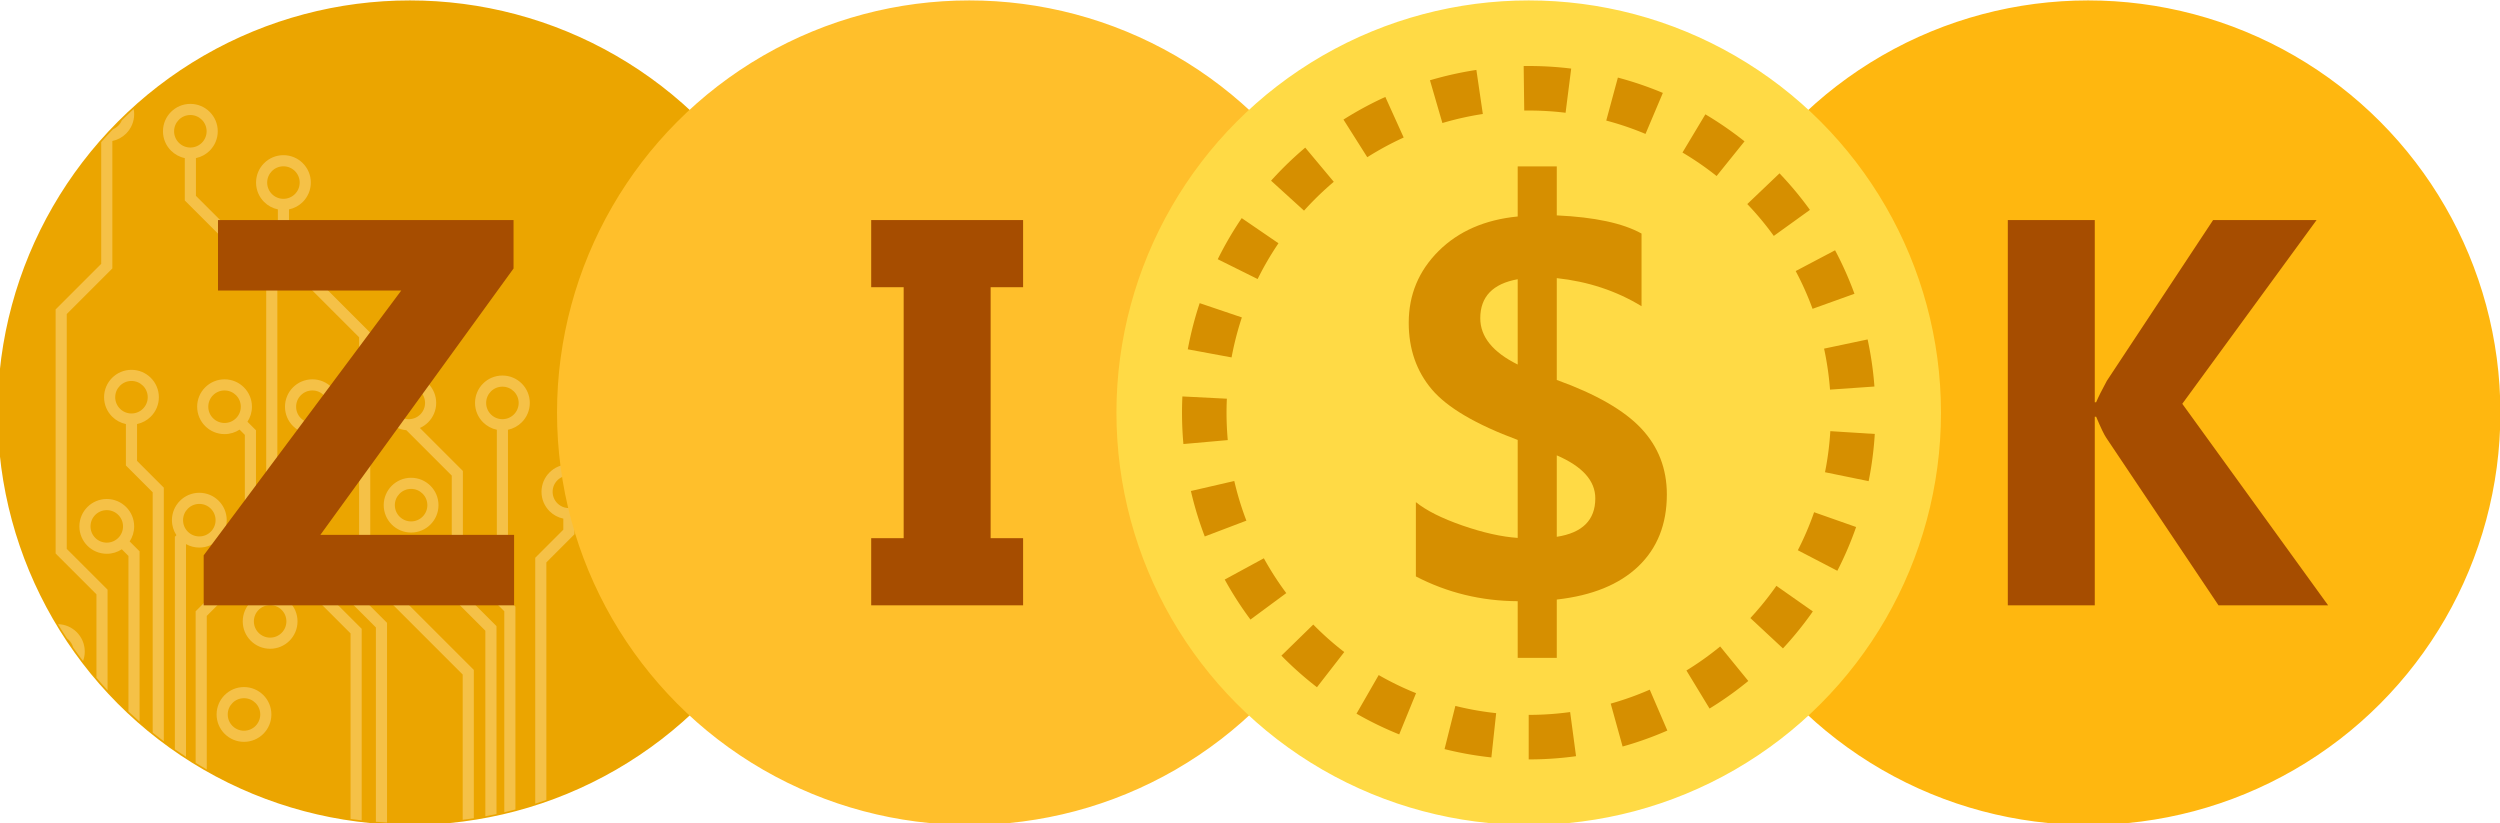 <?xml version="1.0" encoding="UTF-8"?>
<!DOCTYPE svg PUBLIC "-//W3C//DTD SVG 1.1//EN" "http://www.w3.org/Graphics/SVG/1.1/DTD/svg11.dtd">
<!-- Creator: CorelDRAW Standard 2020 -->
<svg xmlns="http://www.w3.org/2000/svg" xml:space="preserve" width="829px" height="273px" version="1.1" style="shape-rendering:geometricPrecision; text-rendering:geometricPrecision; image-rendering:optimizeQuality; fill-rule:evenodd; clip-rule:evenodd"
viewBox="0 0 829 273.086"
 xmlns:xlink="http://www.w3.org/1999/xlink"
 xmlns:xodm="http://www.corel.com/coreldraw/odm/2003">
 <defs>
  <style type="text/css">
   <![CDATA[
    .str0 {stroke:#EBA500;stroke-width:1.181;stroke-miterlimit:22.926}
    .str2 {stroke:#FFB70F;stroke-width:1.181;stroke-miterlimit:22.926}
    .str1 {stroke:#FFBF2B;stroke-width:1.181;stroke-miterlimit:22.926}
    .str3 {stroke:#FFDA45;stroke-width:1.181;stroke-miterlimit:22.926}
    .fil0 {fill:#EBA500}
    .fil3 {fill:#FFB70F}
    .fil2 {fill:#FFBF2B}
    .fil4 {fill:#FFDA45}
    .fil5 {fill:#A64D00;fill-rule:nonzero}
    .fil6 {fill:#D68F00;fill-rule:nonzero}
    .fil1 {fill:#F5C147;fill-rule:nonzero}
   ]]>
  </style>
 </defs>
 <g id="Layer_x0020_1">
  <g id="_1089218416">
   <circle class="fil0 str0" cx="135.832" cy="136.893" r="136.163"/>
   <path class="fil1" d="M44.374 37.874c0,2.508 -1.017,4.78 -2.661,6.424 -1.23,1.23 -2.81,2.108 -4.578,2.474l0 42.273 -15.122 15.123 0 77.899 13.539 13.539 0 33.388c-1.26,-1.371 -2.489,-2.769 -3.693,-4.192l0 -27.667 -13.539 -13.539 0 -80.957 15.122 -15.122 0 -40.373c1.277,-1.457 2.581,-2.89 3.919,-4.29 0.656,-0.273 1.247,-0.672 1.741,-1.167 0.509,-0.509 0.917,-1.12 1.191,-1.801 1.283,-1.264 2.588,-2.508 3.92,-3.721 0.105,0.553 0.161,1.125 0.161,1.709zm27.724 5.671c0,2.508 -1.017,4.78 -2.661,6.424 -1.23,1.229 -2.81,2.108 -4.578,2.474l0 12.517 27.007 27.007 0 88.631 27.977 27.977 0 63.542c-1.236,-0.145 -2.467,-0.305 -3.693,-0.483l0 -61.53 -27.977 -27.977 0 -88.631 -27.007 -27.007 0 -14.046c-1.768,-0.366 -3.348,-1.245 -4.578,-2.474 -1.644,-1.644 -2.661,-3.916 -2.661,-6.424 0,-2.509 1.017,-4.78 2.661,-6.425 1.645,-1.644 3.916,-2.661 6.424,-2.661 2.509,0 4.781,1.017 6.425,2.661 1.644,1.645 2.661,3.916 2.661,6.425zm-5.272 3.813c0.975,-0.975 1.579,-2.324 1.579,-3.813 0,-1.49 -0.604,-2.838 -1.579,-3.814 -0.976,-0.975 -2.324,-1.579 -3.814,-1.579 -1.489,0 -2.837,0.604 -3.813,1.579 -0.975,0.976 -1.579,2.324 -1.579,3.814 0,1.489 0.604,2.838 1.579,3.813 0.976,0.976 2.324,1.58 3.813,1.58 1.49,0 2.838,-0.604 3.814,-1.58zm36.147 13.199c0,2.508 -1.018,4.78 -2.662,6.424 -1.229,1.23 -2.81,2.109 -4.577,2.474l0 13.958 26.947 26.947 0 77.502 34.357 34.357 0 49.191c-1.226,0.191 -2.457,0.369 -3.693,0.528l0 -48.19 -34.357 -34.358 0 -77.501 -26.947 -26.947 0 -15.487c-1.768,-0.365 -3.349,-1.244 -4.578,-2.474 -1.644,-1.644 -2.662,-3.916 -2.662,-6.424 0,-2.508 1.018,-4.78 2.662,-6.424 1.644,-1.644 3.915,-2.661 6.424,-2.661 2.508,0 4.78,1.017 6.424,2.661 1.644,1.644 2.662,3.916 2.662,6.424zm-5.273 3.814c0.976,-0.976 1.58,-2.325 1.58,-3.814 0,-1.489 -0.604,-2.838 -1.58,-3.813 -0.975,-0.976 -2.324,-1.579 -3.813,-1.579 -1.49,0 -2.838,0.603 -3.814,1.579 -0.975,0.975 -1.578,2.324 -1.578,3.813 0,1.489 0.603,2.838 1.578,3.814 0.976,0.975 2.324,1.579 3.814,1.579 1.489,0 2.838,-0.604 3.813,-1.579zm-45.135 67.386c0,2.509 -1.017,4.781 -2.661,6.425 -1.23,1.229 -2.81,2.108 -4.578,2.473l0 12.218 8.884 8.883 0 84.131c-1.25,-0.937 -2.478,-1.901 -3.693,-2.88l0 -79.722 -8.884 -8.884 0 -13.746c-1.768,-0.365 -3.348,-1.244 -4.578,-2.473 -1.644,-1.644 -2.661,-3.916 -2.661,-6.425 0,-2.508 1.017,-4.779 2.661,-6.424 1.645,-1.644 3.916,-2.661 6.424,-2.661 2.509,0 4.781,1.017 6.425,2.661 1.644,1.645 2.661,3.916 2.661,6.424zm-5.272 3.814c0.976,-0.976 1.58,-2.324 1.58,-3.814 0,-1.489 -0.604,-2.837 -1.58,-3.813 -0.976,-0.975 -2.324,-1.579 -3.814,-1.579 -1.489,0 -2.837,0.604 -3.813,1.579 -0.975,0.976 -1.579,2.324 -1.579,3.813 0,1.49 0.604,2.838 1.579,3.814 0.976,0.975 2.324,1.579 3.813,1.579 1.49,0 2.838,-0.604 3.814,-1.579zm36.147 -0.663c0,1.841 -0.548,3.554 -1.489,4.985l2.83 2.831 0 45.246 -16.323 16.323 0 50.948c-1.243,-0.709 -2.474,-1.439 -3.693,-2.186l0 -50.291 16.323 -16.323 0 -42.189 -1.748 -1.748c-1.432,0.941 -3.145,1.489 -4.986,1.489 -2.509,0 -4.78,-1.017 -6.424,-2.661 -1.644,-1.644 -2.662,-3.916 -2.662,-6.424 0,-2.508 1.018,-4.78 2.662,-6.424 1.644,-1.645 3.915,-2.661 6.424,-2.661 2.509,0 4.78,1.016 6.424,2.661 1.644,1.644 2.662,3.916 2.662,6.424zm-5.273 3.813c0.976,-0.975 1.58,-2.324 1.58,-3.813 0,-1.489 -0.604,-2.838 -1.58,-3.814 -0.975,-0.975 -2.324,-1.579 -3.813,-1.579 -1.489,0 -2.837,0.604 -3.813,1.579 -0.976,0.976 -1.58,2.325 -1.58,3.814 0,1.489 0.604,2.838 1.58,3.813 0.976,0.976 2.324,1.58 3.813,1.58 1.489,0 2.838,-0.604 3.813,-1.58zm34.406 -3.813c0,2.508 -1.018,4.78 -2.661,6.424 -1.23,1.229 -2.81,2.109 -4.578,2.474l0 39.868 22.915 22.915 0 66.253c-1.235,-0.069 -2.466,-0.153 -3.692,-0.254l0 -64.47 -22.917 -22.916 0 -41.396c-1.767,-0.365 -3.347,-1.245 -4.577,-2.474 -1.644,-1.644 -2.662,-3.916 -2.662,-6.424 0,-2.508 1.018,-4.78 2.662,-6.424 1.644,-1.645 3.916,-2.661 6.424,-2.661 2.509,0 4.78,1.016 6.425,2.661 1.643,1.644 2.661,3.916 2.661,6.424zm-5.272 3.813c0.975,-0.975 1.579,-2.324 1.579,-3.813 0,-1.489 -0.604,-2.838 -1.579,-3.814 -0.976,-0.975 -2.324,-1.579 -3.814,-1.579 -1.489,0 -2.838,0.604 -3.813,1.579 -0.976,0.976 -1.58,2.325 -1.58,3.814 0,1.489 0.604,2.838 1.58,3.813 0.975,0.976 2.324,1.58 3.813,1.58 1.49,0 2.838,-0.604 3.814,-1.58zm-62.927 35.883c0,1.841 -0.548,3.554 -1.489,4.986l3.284 3.284 0 56.486c-1.252,-1.096 -2.482,-2.215 -3.693,-3.355l0 -51.603 -2.202 -2.202c-1.431,0.942 -3.145,1.489 -4.985,1.489 -2.509,0 -4.781,-1.017 -6.425,-2.661 -1.644,-1.644 -2.661,-3.916 -2.661,-6.424 0,-2.509 1.017,-4.78 2.661,-6.424 1.644,-1.644 3.916,-2.662 6.425,-2.662 2.508,0 4.779,1.018 6.424,2.662 1.644,1.644 2.661,3.915 2.661,6.424zm-5.272 3.813c0.975,-0.976 1.579,-2.324 1.579,-3.813 0,-1.489 -0.604,-2.838 -1.579,-3.813 -0.976,-0.976 -2.324,-1.58 -3.813,-1.58 -1.49,0 -2.838,0.604 -3.814,1.58 -0.976,0.975 -1.58,2.324 -1.58,3.813 0,1.489 0.604,2.837 1.58,3.813 0.976,0.976 2.324,1.579 3.814,1.579 1.489,0 2.837,-0.603 3.813,-1.579zm35.972 -5.878c0,2.508 -1.017,4.78 -2.661,6.424 -1.645,1.644 -3.916,2.661 -6.425,2.661 -1.603,0 -3.11,-0.415 -4.418,-1.145l0 70.552c-1.245,-0.811 -2.475,-1.644 -3.692,-2.494l0 -70.498 0.514 -0.514c-0.941,-1.432 -1.489,-3.145 -1.489,-4.986 0,-2.508 1.017,-4.78 2.661,-6.424 1.644,-1.644 3.916,-2.661 6.424,-2.661 2.509,0 4.78,1.017 6.425,2.661 1.644,1.644 2.661,3.916 2.661,6.424zm-5.272 3.814c0.975,-0.976 1.579,-2.325 1.579,-3.814 0,-1.489 -0.604,-2.838 -1.579,-3.813 -0.976,-0.976 -2.324,-1.58 -3.814,-1.58 -1.489,0 -2.838,0.604 -3.813,1.58 -0.975,0.975 -1.579,2.324 -1.579,3.813 0,1.489 0.604,2.838 1.579,3.814 0.975,0.975 2.324,1.579 3.813,1.579 1.49,0 2.838,-0.604 3.814,-1.579zm-41.813 39.765c0,1.111 -0.2,2.176 -0.566,3.161 -1.131,-1.486 -2.231,-2.996 -3.302,-4.528 -0.246,-0.94 -0.738,-1.78 -1.404,-2.446 -0.191,-0.191 -0.396,-0.367 -0.613,-0.528 -1.03,-1.559 -2.03,-3.139 -2.996,-4.742 2.427,0.054 4.62,1.06 6.22,2.659 1.643,1.644 2.661,3.916 2.661,6.424zm70.573 -10.01c0,2.509 -1.018,4.78 -2.661,6.425 -1.645,1.644 -3.916,2.661 -6.425,2.661 -2.508,0 -4.78,-1.017 -6.424,-2.661 -1.644,-1.645 -2.661,-3.916 -2.661,-6.425 0,-2.508 1.017,-4.78 2.661,-6.424 1.644,-1.644 3.916,-2.661 6.424,-2.661 2.509,0 4.78,1.017 6.425,2.661 1.643,1.644 2.661,3.916 2.661,6.424zm-5.272 3.814c0.975,-0.976 1.579,-2.324 1.579,-3.814 0,-1.489 -0.604,-2.838 -1.579,-3.813 -0.976,-0.976 -2.324,-1.58 -3.814,-1.58 -1.489,0 -2.837,0.604 -3.813,1.58 -0.976,0.975 -1.58,2.324 -1.58,3.813 0,1.49 0.604,2.838 1.58,3.814 0.976,0.975 2.324,1.579 3.813,1.579 1.49,0 2.838,-0.604 3.814,-1.579zm52.032 -42.363c0,2.508 -1.017,4.78 -2.661,6.424 -1.644,1.644 -3.916,2.661 -6.425,2.661 -2.508,0 -4.779,-1.017 -6.424,-2.661 -1.644,-1.644 -2.661,-3.916 -2.661,-6.424 0,-2.508 1.017,-4.78 2.661,-6.424 1.645,-1.645 3.916,-2.661 6.424,-2.661 2.509,0 4.781,1.016 6.425,2.661 1.644,1.644 2.661,3.916 2.661,6.424zm-5.272 3.813c0.976,-0.975 1.579,-2.324 1.579,-3.813 0,-1.489 -0.603,-2.838 -1.579,-3.814 -0.976,-0.975 -2.324,-1.579 -3.814,-1.579 -1.489,0 -2.837,0.604 -3.813,1.579 -0.975,0.976 -1.579,2.325 -1.579,3.814 0,1.489 0.604,2.838 1.579,3.813 0.976,0.976 2.324,1.58 3.813,1.58 1.49,0 2.838,-0.604 3.814,-1.58zm4.508 -37.724c0,2.508 -1.016,4.78 -2.661,6.424 -0.785,0.785 -1.714,1.428 -2.744,1.885l14.261 14.26 0 40.315 11.146 11.146 0 62.332c-1.225,0.262 -2.456,0.51 -3.693,0.741l0 -61.544 -11.146 -11.146 0 -40.315 -15.047 -15.048c-2.19,-0.19 -4.157,-1.159 -5.625,-2.626 -1.644,-1.644 -2.661,-3.916 -2.661,-6.424 0,-2.508 1.017,-4.78 2.661,-6.424 1.644,-1.645 3.916,-2.661 6.424,-2.661 2.508,0 4.78,1.016 6.424,2.661 1.645,1.644 2.661,3.916 2.661,6.424zm-5.271 3.813c0.975,-0.975 1.579,-2.324 1.579,-3.813 0,-1.489 -0.604,-2.838 -1.579,-3.814 -0.976,-0.975 -2.325,-1.579 -3.814,-1.579 -1.489,0 -2.838,0.604 -3.813,1.579 -0.976,0.976 -1.58,2.325 -1.58,3.814 0,1.489 0.604,2.838 1.58,3.813 0.975,0.976 2.324,1.58 3.813,1.58 1.489,0 2.838,-0.604 3.814,-1.58zm36.323 -3.813c0,2.508 -1.017,4.78 -2.661,6.424 -1.229,1.229 -2.81,2.109 -4.578,2.473l0 56.198 2.469 2.469 0 67.292c-1.224,0.325 -2.455,0.636 -3.693,0.927l0 -66.69 -2.468 -2.469 0 -57.727c-1.768,-0.364 -3.349,-1.244 -4.578,-2.473 -1.644,-1.644 -2.661,-3.916 -2.661,-6.424 0,-2.508 1.017,-4.78 2.661,-6.424 1.644,-1.645 3.916,-2.661 6.424,-2.661 2.508,0 4.78,1.016 6.424,2.661 1.644,1.644 2.661,3.916 2.661,6.424zm-5.272 3.813c0.976,-0.975 1.58,-2.324 1.58,-3.813 0,-1.489 -0.604,-2.838 -1.58,-3.814 -0.975,-0.975 -2.324,-1.579 -3.813,-1.579 -1.489,0 -2.838,0.604 -3.814,1.579 -0.975,0.976 -1.579,2.325 -1.579,3.814 0,1.489 0.604,2.838 1.579,3.813 0.976,0.976 2.325,1.58 3.814,1.58 1.489,0 2.838,-0.604 3.813,-1.58zm27.322 25.665c0,2.509 -1.016,4.781 -2.661,6.425 -1.229,1.229 -2.81,2.108 -4.578,2.473l0 5.198 -9.316 9.317 0 78.799c-1.224,0.431 -2.454,0.845 -3.693,1.243l0 -81.571 9.317 -9.316 0 -3.67c-1.768,-0.365 -3.349,-1.244 -4.578,-2.473 -1.644,-1.644 -2.661,-3.916 -2.661,-6.425 0,-2.508 1.017,-4.779 2.661,-6.424 1.644,-1.644 3.916,-2.661 6.424,-2.661 2.508,0 4.78,1.017 6.424,2.661 1.645,1.645 2.661,3.916 2.661,6.424zm-5.271 3.814c0.975,-0.976 1.579,-2.324 1.579,-3.814 0,-1.489 -0.604,-2.837 -1.579,-3.813 -0.976,-0.975 -2.325,-1.579 -3.814,-1.579 -1.489,0 -2.838,0.604 -3.813,1.579 -0.976,0.976 -1.58,2.324 -1.58,3.813 0,1.49 0.604,2.838 1.58,3.814 0.975,0.976 2.324,1.58 3.813,1.58 1.489,0 2.838,-0.604 3.814,-1.58zm-102.496 70.043c0,2.508 -1.017,4.78 -2.661,6.424 -1.644,1.644 -3.916,2.661 -6.425,2.661 -2.508,0 -4.779,-1.017 -6.424,-2.661 -1.644,-1.644 -2.661,-3.916 -2.661,-6.424 0,-2.509 1.017,-4.78 2.661,-6.425 1.645,-1.644 3.916,-2.661 6.424,-2.661 2.509,0 4.781,1.017 6.425,2.661 1.644,1.645 2.661,3.916 2.661,6.425zm-5.272 3.813c0.976,-0.975 1.58,-2.324 1.58,-3.813 0,-1.49 -0.604,-2.838 -1.58,-3.814 -0.975,-0.975 -2.324,-1.579 -3.814,-1.579 -1.489,0 -2.837,0.604 -3.813,1.579 -0.975,0.976 -1.579,2.324 -1.579,3.814 0,1.489 0.604,2.838 1.579,3.813 0.976,0.976 2.324,1.58 3.813,1.58 1.49,0 2.839,-0.604 3.814,-1.58z"/>
   <circle class="fil2 str1" cx="321.39" cy="136.893" r="136.163"/>
   <circle class="fil3 str2" cx="692.507" cy="136.893" r="136.163"/>
   <circle class="fil4 str3" cx="506.949" cy="136.893" r="136.163"/>
   <polygon class="fil5" points="170.395,200.789 67.432,200.789 67.432,184.207 132.971,96.365 72.178,96.365 72.178,72.997 170.212,72.997 170.212,89.063 106.134,177.421 170.395,177.421 "/>
   <polygon class="fil5" points="339.235,72.997 339.235,95.27 328.464,95.27 328.464,178.517 339.235,178.517 339.235,200.789 288.849,200.789 288.849,178.517 299.62,178.517 299.62,95.27 288.849,95.27 288.849,72.997 "/>
   <path class="fil6" d="M516.259 198.873l0 19.351 -12.962 0 0 -18.803c-12.079,-0.061 -23.337,-2.8 -33.774,-8.215l0 -24.646c3.469,2.799 8.612,5.385 15.457,7.759 6.846,2.373 12.962,3.742 18.317,4.107l0 -32.495c-13.935,-5.173 -23.428,-10.772 -28.51,-16.796 -5.081,-6.024 -7.637,-13.388 -7.637,-22.059 0,-9.311 3.317,-17.252 9.919,-23.824 6.603,-6.542 15.335,-10.376 26.228,-11.441l0 -16.613 12.962 0 0 16.248c12.566,0.578 21.937,2.587 28.114,6.025l0 24.097c-8.337,-5.08 -17.708,-8.184 -28.114,-9.31l0 33.774c13.023,4.685 22.364,10.07 28.023,16.095 5.659,6.025 8.489,13.327 8.489,21.877 0,9.889 -3.165,17.83 -9.463,23.854 -6.298,6.025 -15.335,9.706 -27.049,11.015zm-12.962 -77.953l0 -28.297c-8.276,1.491 -12.414,5.812 -12.414,12.932 0,6.146 4.138,11.257 12.414,15.365zm12.962 30.122l0 27.019c8.519,-1.309 12.779,-5.568 12.779,-12.749 0,-5.842 -4.26,-10.588 -12.779,-14.27z"/>
   <path class="fil5" d="M772.119 200.789l-36.36 0 -37.211 -55.528c-0.731,-1.065 -1.857,-3.408 -3.378,-7.029l-0.456 0 0 62.557 -28.845 0 0 -127.792 28.845 0 0 60.428 0.456 0c0.7,-1.674 1.887,-4.047 3.56,-7.12l35.234 -53.308 34.321 0 -44.544 60.945 48.378 66.847z"/>
   <path class="fil6" d="M520.695 236.19l-0.971 0.129 -0.628 0.077 -0.629 0.074 -0.63 0.07 -0.632 0.066 -0.632 0.063 -0.633 0.058 -0.635 0.054 -0.637 0.051 -0.637 0.046 -0.638 0.042 -0.64 0.039 -0.641 0.035 -0.642 0.03 -0.642 0.027 -0.644 0.022 -0.645 0.019 -0.646 0.014 -0.646 0.01 -0.649 0.006 -0.65 0.002 0 14.77 0.743 -0.002 0.741 -0.007 0.742 -0.011 0.739 -0.017 0.739 -0.021 0.737 -0.025 0.737 -0.031 0.734 -0.035 0.734 -0.04 0.733 -0.044 0.731 -0.048 0.731 -0.054 0.728 -0.057 0.729 -0.063 0.727 -0.067 0.725 -0.071 0.724 -0.076 0.723 -0.081 0.72 -0.084 0.721 -0.089 1.065 -0.141 -1.956 -14.64zm-24.545 0.36l-0.72 -0.08 -0.629 -0.074 -0.628 -0.077 -0.626 -0.082 -0.625 -0.085 -0.624 -0.09 -0.623 -0.093 -0.621 -0.097 -0.621 -0.101 -0.619 -0.104 -0.617 -0.108 -0.615 -0.112 -0.616 -0.116 -0.613 -0.12 -0.612 -0.123 -0.612 -0.127 -0.608 -0.131 -0.608 -0.134 -0.608 -0.138 -0.605 -0.142 -0.603 -0.145 -0.477 -0.118 -3.59 14.327 0.565 0.14 0.694 0.167 0.695 0.163 0.696 0.158 0.698 0.155 0.7 0.15 0.701 0.145 0.704 0.142 0.704 0.137 0.706 0.133 0.707 0.129 0.709 0.124 0.711 0.12 0.711 0.115 0.713 0.112 0.715 0.106 0.716 0.103 0.717 0.098 0.719 0.094 0.72 0.089 0.721 0.084 0.813 0.09 1.585 -14.684zm-26.571 -6.622l-1.081 -0.441 -0.561 -0.236 -0.561 -0.239 -0.56 -0.243 -0.558 -0.246 -0.555 -0.249 -0.554 -0.253 -0.552 -0.256 -0.551 -0.258 -0.548 -0.262 -0.546 -0.266 -1.089 -0.541 -1.08 -0.553 -0.537 -0.281 -0.535 -0.285 -0.534 -0.288 -0.532 -0.291 -0.528 -0.294 -0.928 -0.524 -7.362 12.804 1.082 0.613 0.608 0.338 0.61 0.333 0.612 0.33 0.615 0.327 0.616 0.323 0.618 0.319 0.623 0.316 0.624 0.313 0.623 0.307 0.629 0.305 0.63 0.301 0.631 0.298 0.634 0.293 0.636 0.29 0.639 0.286 0.639 0.283 0.641 0.278 0.645 0.275 0.647 0.272 0.649 0.266 0.516 0.209 5.585 -13.673zm-23.814 -13.638l-0.695 -0.541 -0.942 -0.749 -0.932 -0.76 -0.464 -0.386 -0.461 -0.387 -0.458 -0.389 -0.456 -0.393 -0.905 -0.794 -0.449 -0.4 -0.446 -0.403 -0.444 -0.406 -0.88 -0.82 -0.437 -0.414 -0.434 -0.416 -0.861 -0.84c-0.341,-0.34 -0.682,-0.679 -1.019,-1.023l-10.568 10.318 0.717 0.724 0.489 0.486 0.491 0.484 0.495 0.48 0.498 0.477 0.5 0.475 0.503 0.471 0.507 0.468 0.508 0.465 0.513 0.463 0.515 0.46 0.517 0.456 0.519 0.452 0.523 0.451 0.526 0.447 0.529 0.444 0.53 0.44 0.534 0.438 0.536 0.436 0.539 0.431 0.542 0.429 0.764 0.594 9.056 -11.668zm-19.232 -19.555l-0.623 -0.845 -0.354 -0.488 -0.351 -0.491 -0.348 -0.493 -0.345 -0.494 -0.342 -0.497 -0.676 -1 -0.664 -1.009 -0.327 -0.507 -0.324 -0.508 -0.321 -0.512 -0.319 -0.514 -0.315 -0.516 -0.622 -1.037 -0.61 -1.045 -0.3 -0.526 -0.297 -0.527 -0.299 -0.54 -12.979 7.051 0.386 0.695 0.341 0.606 0.344 0.603 0.348 0.601 0.351 0.599 0.355 0.596 0.359 0.594 0.362 0.592 0.365 0.589 0.369 0.586 0.372 0.585 0.376 0.583 0.379 0.579 0.382 0.577 0.386 0.575 0.389 0.572 0.393 0.57 0.395 0.567 0.4 0.565 0.402 0.562 0.405 0.56 0.677 0.917 11.88 -8.775zm-13.232 -24.036l-0.291 -0.769 -0.213 -0.574 -0.209 -0.576 -0.205 -0.578 -0.202 -0.579 -0.199 -0.581 -0.195 -0.583 -0.191 -0.584 -0.189 -0.587 -0.185 -0.586 -0.18 -0.588 -0.179 -0.592 -0.174 -0.592 -0.17 -0.593 -0.167 -0.594 -0.164 -0.598 -0.16 -0.598 -0.155 -0.599 -0.153 -0.601 -0.149 -0.602 -0.145 -0.603 -0.14 -0.596 -14.391 3.322 0.16 0.685 0.167 0.694 0.171 0.691 0.175 0.69 0.18 0.69 0.183 0.686 0.188 0.684 0.192 0.684 0.196 0.683 0.2 0.679 0.203 0.677 0.209 0.677 0.212 0.676 0.216 0.672 0.22 0.67 0.224 0.67 0.228 0.668 0.232 0.665 0.237 0.663 0.24 0.663 0.244 0.66 0.322 0.852 13.807 -5.248zm-6.178 -26.719l-0.063 -0.73 -0.05 -0.637 -0.047 -0.637 -0.042 -0.639 -0.038 -0.639 -0.035 -0.641 -0.03 -0.642 -0.027 -0.641 -0.022 -0.645 -0.019 -0.646 -0.014 -0.645 -0.011 -0.647 -0.005 -0.648 -0.003 -0.65 0.003 -0.649 0.005 -0.649 0.011 -0.646 0.014 -0.646 0.019 -0.646 0.022 -0.644 0.032 -0.762 -14.751 -0.748 -0.041 0.95 -0.025 0.737 -0.021 0.738 -0.017 0.74 -0.012 0.741 -0.006 0.742 -0.003 0.742 0.003 0.742 0.006 0.742 0.012 0.741 0.017 0.74 0.021 0.738 0.025 0.737 0.03 0.737 0.036 0.735 0.039 0.734 0.044 0.732 0.049 0.732 0.053 0.73 0.058 0.729 0.071 0.824 14.712 -1.306zm1.266 -27.421l0.122 -0.648 0.119 -0.613 0.124 -0.613 0.127 -0.61 0.131 -0.61 0.134 -0.608 0.138 -0.607 0.142 -0.606 0.145 -0.602 0.149 -0.603 0.153 -0.601 0.155 -0.598 0.16 -0.599 0.164 -0.597 0.167 -0.594 0.17 -0.594 0.174 -0.592 0.179 -0.591 0.18 -0.589 0.185 -0.586 0.189 -0.587 0.204 -0.622 -13.991 -4.734 -0.262 0.796 -0.216 0.672 -0.212 0.675 -0.209 0.677 -0.203 0.677 -0.2 0.68 -0.196 0.682 -0.192 0.684 -0.188 0.684 -0.183 0.687 -0.18 0.69 -0.175 0.689 -0.171 0.692 -0.167 0.694 -0.163 0.695 -0.158 0.696 -0.155 0.698 -0.15 0.699 -0.146 0.702 -0.141 0.703 -0.137 0.704 -0.139 0.739 14.523 2.689zm8.641 -26.001l0.373 -0.749 0.554 -1.081 0.281 -0.537 0.285 -0.536 0.287 -0.533 0.585 -1.061 0.597 -1.054 0.61 -1.045 0.309 -0.519 0.628 -1.034 0.64 -1.025 0.324 -0.509 0.328 -0.507 0.663 -1.008 0.45 -0.668 -12.19 -8.34 -0.548 0.812 -0.382 0.577 -0.379 0.58 -0.376 0.582 -0.372 0.585 -0.369 0.587 -0.365 0.589 -0.362 0.592 -0.358 0.593 -0.356 0.597 -0.351 0.598 -0.348 0.601 -0.344 0.604 -0.341 0.605 -0.338 0.608 -0.333 0.61 -0.331 0.612 -0.326 0.615 -0.323 0.616 -0.319 0.619 -0.316 0.621 -0.415 0.831 13.228 6.572zm15.389 -22.685l0.741 -0.815 0.82 -0.881 0.83 -0.872 0.84 -0.859 0.851 -0.852 0.86 -0.839 0.872 -0.831 0.88 -0.82 0.444 -0.405 0.446 -0.404 0.9 -0.798 0.454 -0.395c0.309,-0.267 0.618,-0.535 0.931,-0.797l-9.469 -11.336 -0.609 0.518 -0.523 0.45 -0.521 0.454 -0.517 0.456 -0.514 0.459 -0.512 0.463 -0.509 0.465 -0.507 0.468 -0.503 0.472 -0.5 0.474 -0.498 0.477 -0.495 0.48 -0.491 0.484 -0.489 0.486 -0.486 0.489 -0.484 0.492 -0.48 0.495 -0.478 0.497 -0.474 0.501 -0.471 0.503 -0.468 0.506 -0.467 0.51 -0.336 0.372 10.932 9.933zm20.982 -17.725c0.353,-0.225 0.709,-0.444 1.063,-0.664l1.035 -0.629 0.519 -0.309 1.045 -0.609 0.526 -0.3 0.528 -0.297 0.528 -0.294 0.532 -0.291 0.534 -0.288 0.535 -0.285 0.537 -0.281 0.54 -0.278 0.54 -0.275 0.544 -0.272 0.545 -0.269 0.546 -0.265 0.548 -0.263 0.551 -0.258 0.88 -0.405 -6.085 -13.459 -1.044 0.48 -0.631 0.298 -0.63 0.301 -0.629 0.305 -0.624 0.308 -0.623 0.312 -0.621 0.316 -0.62 0.32 -0.616 0.322 -0.615 0.327 -0.612 0.33 -0.61 0.333 -0.608 0.338 -0.606 0.341 -0.602 0.345 -0.601 0.348 -0.599 0.351 -0.597 0.355 -0.593 0.358 -0.591 0.362 -0.59 0.365 -0.625 0.394 7.896 12.482zm24.918 -11.34l0.593 -0.174 0.593 -0.171 0.595 -0.167 0.597 -0.163 0.598 -0.16 0.598 -0.156 1.204 -0.302 0.603 -0.145 0.605 -0.142 0.607 -0.137 0.609 -0.135 0.61 -0.131 0.61 -0.127 0.612 -0.123 0.613 -0.12 0.616 -0.116 0.615 -0.112 0.617 -0.108 0.619 -0.104 0.621 -0.101 0.677 -0.105 -2.139 -14.615 -0.861 0.134 -0.711 0.115 -0.711 0.12 -0.709 0.124 -0.707 0.129 -0.706 0.133 -0.704 0.137 -0.704 0.142 -0.701 0.146 -0.7 0.15 -0.697 0.154 -0.697 0.158 -0.695 0.163 -0.694 0.167 -0.691 0.171 -0.69 0.175 -0.69 0.181 -0.687 0.183 -0.683 0.187 -0.685 0.192 -0.681 0.196 -0.592 0.174 4.123 14.183zm27.144 -4.135l0.836 -0.009 0.649 -0.002 0.65 0.002 0.649 0.006 0.646 0.01 0.645 0.014 0.646 0.019 0.645 0.022 0.641 0.027 0.642 0.03 0.641 0.035 0.64 0.039 0.638 0.042 0.637 0.046 0.637 0.051 0.635 0.054 0.633 0.058 0.632 0.063 0.632 0.066 0.63 0.07 0.71 0.084 1.862 -14.653 -0.894 -0.105 -0.723 -0.081 -0.724 -0.076 -0.725 -0.071 -0.727 -0.067 -0.729 -0.063 -0.728 -0.057 -0.731 -0.054 -0.731 -0.048 -0.733 -0.044 -0.734 -0.04 -0.734 -0.035 -0.738 -0.03 -0.736 -0.026 -0.738 -0.021 -0.74 -0.017 -0.742 -0.011 -0.741 -0.007 -0.743 -0.002 -0.742 0.002 -0.929 0.01 0.186 14.769zm27.208 3.319l0.53 0.141 0.597 0.163 0.594 0.167 0.593 0.17 0.593 0.175 0.591 0.178 0.588 0.181 0.587 0.184 0.586 0.189 0.585 0.191 0.582 0.195 0.581 0.199 0.58 0.202 0.577 0.206 0.576 0.208 0.574 0.213 0.574 0.216 0.571 0.219 0.569 0.223 0.568 0.226 0.566 0.229 0.861 0.357 5.753 -13.604 -1.026 -0.426 -0.651 -0.264 -0.652 -0.259 -0.655 -0.256 -0.656 -0.252 -0.657 -0.247 -0.66 -0.244 -0.662 -0.24 -0.664 -0.236 -0.665 -0.232 -0.667 -0.228 -0.67 -0.225 -0.671 -0.219 -0.672 -0.216 -0.676 -0.213 -0.676 -0.208 -0.678 -0.204 -0.679 -0.2 -0.682 -0.196 -0.685 -0.192 -0.684 -0.187 -0.529 -0.142 -3.859 14.258zm25.285 10.6l0.961 0.576 0.515 0.316 0.514 0.318 0.512 0.322 0.509 0.324 0.506 0.327 1.01 0.664 1 0.676 0.496 0.342 0.495 0.345 0.492 0.347 0.491 0.352 0.488 0.354 0.485 0.356 0.484 0.359 0.482 0.363 0.479 0.365 0.476 0.367 0.948 0.745 -0.029 -0.023 9.265 -11.503 -0.582 -0.461 -0.544 -0.424 -0.548 -0.423 -0.55 -0.419 -0.551 -0.415 -0.554 -0.412 -0.558 -0.409 -0.56 -0.406 -0.561 -0.402 -0.566 -0.399 -0.567 -0.396 -0.57 -0.393 -0.572 -0.388 -0.575 -0.386 -0.577 -0.382 -0.579 -0.379 -0.583 -0.377 -0.585 -0.372 -0.586 -0.369 -0.589 -0.365 -0.592 -0.361 -0.594 -0.359 -0.443 -0.264 -7.593 12.669zm21.497 17.095l0.464 0.49 0.821 0.881 0.405 0.443 0.804 0.896 0.793 0.905 0.394 0.456 0.389 0.458 0.771 0.924 0.762 0.933 0.376 0.47 0.373 0.471 0.371 0.476 0.368 0.477 0.364 0.479 0.363 0.482 0.36 0.483 0.614 0.842 11.985 -8.633 -0.718 -0.984 -0.413 -0.555 -0.415 -0.551 -0.419 -0.55 -0.422 -0.547 -0.424 -0.543 -0.429 -0.542 -0.432 -0.54 -0.434 -0.536 -0.438 -0.533 -0.44 -0.531 -0.444 -0.529 -0.448 -0.526 -0.45 -0.522 -0.453 -0.52 -0.456 -0.517 -0.46 -0.515 -0.462 -0.512 -0.466 -0.509 -0.468 -0.506 -0.471 -0.503 -0.525 -0.553 -10.69 10.191zm16.057 22.222l0.43 0.819 0.554 1.081 0.271 0.542 0.269 0.545 0.266 0.547 0.262 0.548 0.259 0.55 0.256 0.553 0.252 0.553 0.249 0.556 0.246 0.558 0.243 0.559 0.239 0.561 0.236 0.562 0.232 0.565 0.23 0.566 0.226 0.568 0.223 0.57 0.218 0.57 0.216 0.573 0.216 0.583 13.9 -4.994 -0.278 -0.752 -0.247 -0.657 -0.252 -0.657 -0.256 -0.654 -0.259 -0.652 -0.263 -0.65 -0.267 -0.648 -0.272 -0.647 -0.274 -0.645 -0.279 -0.642 -0.282 -0.639 -0.287 -0.638 -0.29 -0.637 -0.293 -0.633 -0.298 -0.632 -0.301 -0.63 -0.305 -0.628 -0.307 -0.625 -0.313 -0.623 -0.315 -0.621 -0.32 -0.619 -0.473 -0.898 -13.062 6.892zm9.414 25.736l0.219 1.04 0.124 0.613 0.119 0.613 0.116 0.615 0.112 0.616 0.108 0.617 0.105 0.618 0.101 0.622 0.096 0.621 0.094 0.622 0.089 0.624 0.085 0.626 0.082 0.626 0.078 0.628 0.074 0.629 0.07 0.63 0.066 0.631 0.062 0.633 0.059 0.633 0.054 0.635 0.055 0.703 14.735 -1.027 -0.07 -0.889 -0.062 -0.728 -0.067 -0.727 -0.072 -0.725 -0.075 -0.724 -0.081 -0.723 -0.085 -0.721 -0.089 -0.72 -0.094 -0.72 -0.098 -0.716 -0.102 -0.717 -0.107 -0.714 -0.111 -0.714 -0.116 -0.71 -0.12 -0.711 -0.124 -0.71 -0.129 -0.707 -0.133 -0.706 -0.137 -0.704 -0.141 -0.703 -0.238 -1.13 -14.452 3.051zm2.071 27.373l-0.061 0.958 -0.047 0.637 -0.05 0.637 -0.054 0.634 -0.059 0.633 -0.062 0.633 -0.066 0.631 -0.07 0.63 -0.074 0.63 -0.078 0.627 -0.082 0.626 -0.085 0.626 -0.089 0.624 -0.094 0.623 -0.096 0.621 -0.101 0.621 -0.105 0.618 -0.108 0.617 -0.112 0.616 -0.116 0.615 -0.15 0.766 14.47 2.961 0.186 -0.947 0.133 -0.706 0.129 -0.707 0.124 -0.709 0.12 -0.711 0.116 -0.711 0.111 -0.713 0.107 -0.715 0.102 -0.716 0.098 -0.717 0.094 -0.72 0.089 -0.72 0.085 -0.72 0.081 -0.724 0.075 -0.723 0.072 -0.726 0.067 -0.726 0.062 -0.729 0.058 -0.729 0.053 -0.73 0.068 -1.051 -14.741 -0.934zm-5.377 26.887l-0.309 0.874 -0.209 0.577 -0.213 0.575 -0.216 0.573 -0.218 0.57 -0.223 0.57 -0.226 0.568 -0.23 0.567 -0.232 0.564 -0.236 0.562 -0.239 0.561 -0.243 0.56 -0.246 0.557 -0.249 0.556 -0.252 0.554 -0.256 0.552 -0.259 0.55 -0.262 0.549 -0.266 0.546 -0.269 0.545 -0.271 0.543 -0.275 0.54 13.105 6.812 0.356 -0.699 0.313 -0.623 0.307 -0.625 0.306 -0.628 0.3 -0.63 0.298 -0.632 0.293 -0.633 0.29 -0.636 0.287 -0.639 0.282 -0.639 0.279 -0.642 0.274 -0.644 0.272 -0.647 0.267 -0.649 0.263 -0.65 0.259 -0.651 0.256 -0.654 0.252 -0.658 0.247 -0.657 0.244 -0.659 0.24 -0.662 0.34 -0.961 -13.931 -4.907zm-12.51 24.416l-0.416 0.59 -0.351 0.49 -0.354 0.487 -0.716 0.971 -0.363 0.482 -0.365 0.479 -0.738 0.951 -0.749 0.942 -0.762 0.933 -0.383 0.463 -0.388 0.461 -0.39 0.459 -0.788 0.909 -0.398 0.452 -0.804 0.895 -0.669 0.728 10.81 10.065 0.789 -0.859 0.462 -0.512 0.46 -0.514 0.456 -0.518 0.453 -0.52 0.451 -0.523 0.447 -0.525 0.443 -0.528 0.441 -0.531 0.438 -0.534 0.435 -0.536 0.431 -0.539 0.428 -0.542 0.425 -0.544 0.422 -0.547 0.419 -0.55 0.415 -0.551 0.412 -0.555 0.409 -0.556 0.406 -0.561 0.403 -0.563 0.468 -0.663 -12.089 -8.486zm-18.644 20.114l-0.695 0.565 -0.943 0.75 -0.951 0.738 -0.479 0.365 -0.482 0.363 -0.97 0.716 -0.487 0.354 -0.491 0.35 -0.491 0.348 -0.993 0.688 -0.498 0.339 -0.501 0.336 -1.009 0.664 -0.507 0.327 -0.509 0.324 -0.512 0.322 -0.677 0.418 7.67 12.623 0.828 -0.511 0.586 -0.369 0.585 -0.372 0.583 -0.376 0.579 -0.379 0.577 -0.383 0.575 -0.385 0.573 -0.39 0.569 -0.392 0.567 -0.395 0.565 -0.4 0.563 -0.402 0.56 -0.407 0.557 -0.408 0.554 -0.412 0.551 -0.415 0.55 -0.419 0.548 -0.422 0.543 -0.425 0.542 -0.428 0.539 -0.431 0.763 -0.622 -9.332 -11.447zm-23.362 14.325l-0.581 0.251 -0.561 0.24 -0.562 0.236 -0.564 0.232 -0.567 0.229 -0.568 0.227 -0.569 0.222 -0.571 0.219 -0.572 0.216 -0.576 0.213 -0.576 0.209 -0.577 0.205 -0.58 0.202 -0.581 0.199 -0.584 0.195 -0.583 0.191 -0.586 0.189 -0.587 0.185 -0.588 0.18 -0.592 0.179 -0.592 0.174 -0.835 0.238 3.945 14.233 1.015 -0.289 0.68 -0.2 0.677 -0.204 0.676 -0.208 0.675 -0.212 0.673 -0.216 0.672 -0.221 0.669 -0.224 0.666 -0.227 0.666 -0.233 0.665 -0.236 0.661 -0.24 0.659 -0.244 0.658 -0.247 0.657 -0.252 0.654 -0.256 0.652 -0.259 0.649 -0.264 0.649 -0.267 0.647 -0.271 0.644 -0.275 0.581 -0.252 -5.838 -13.567z"/>
  </g>
 </g>
</svg>
